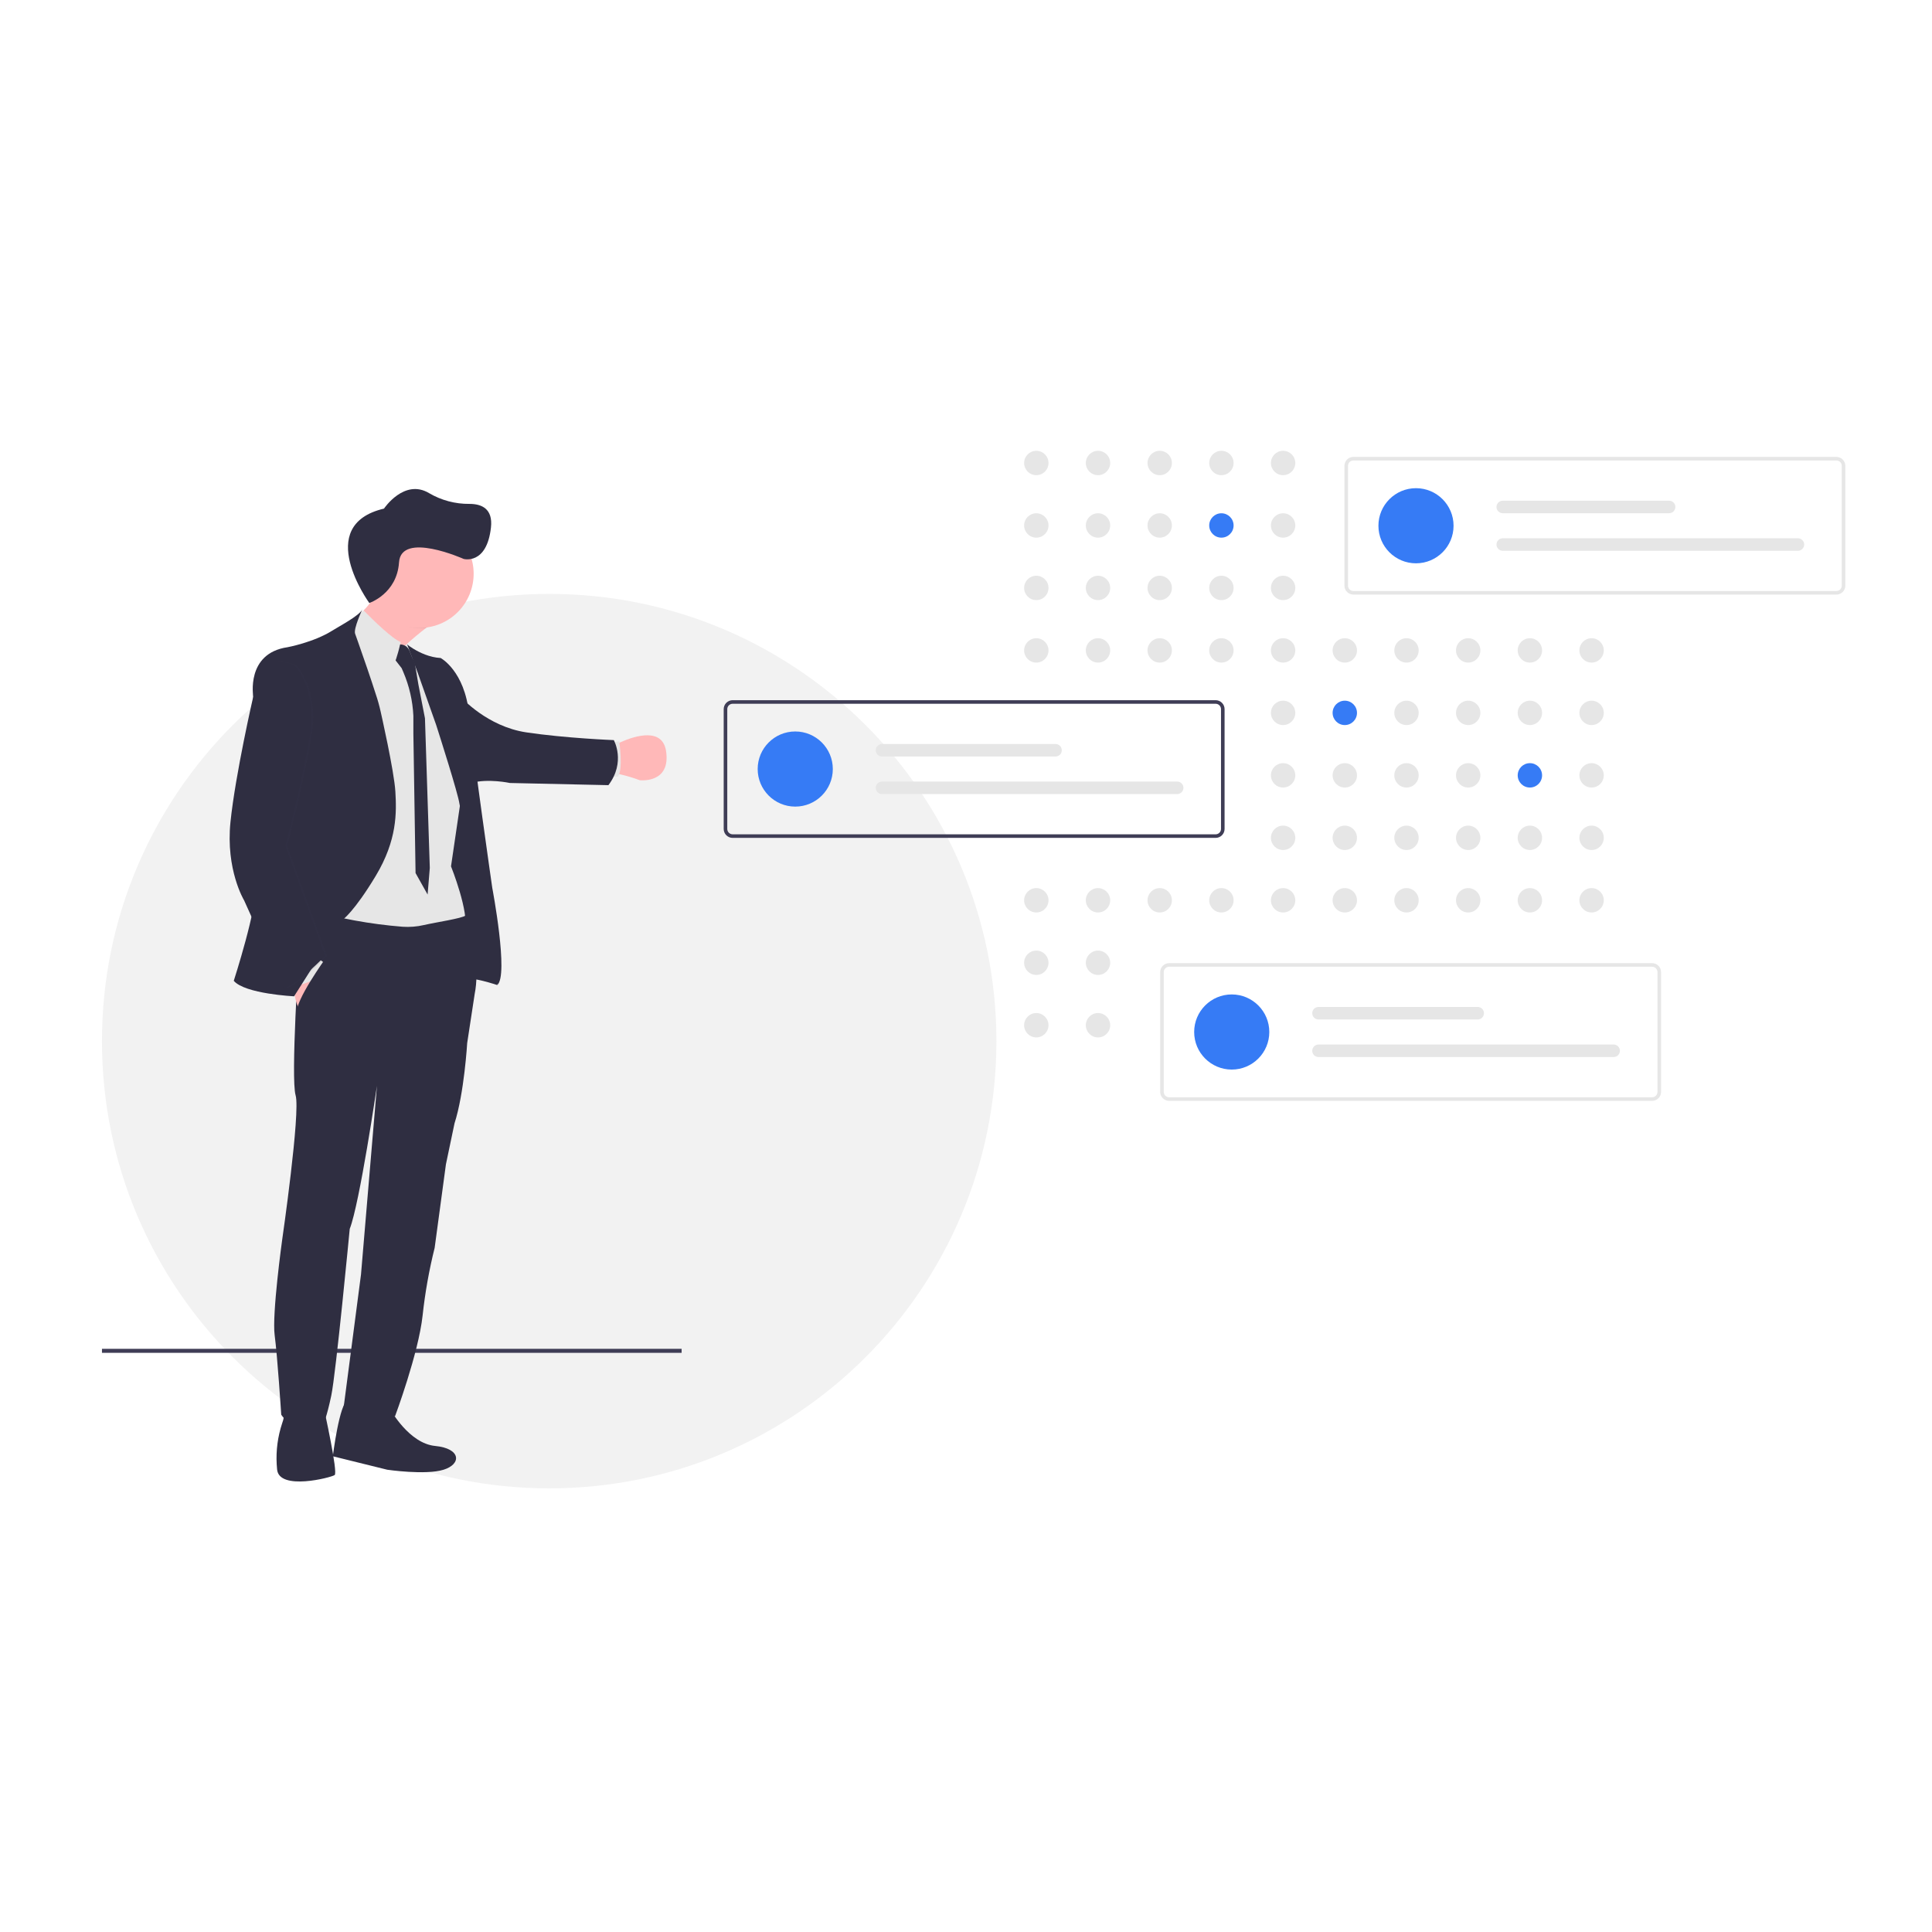 <svg width="1080" height="1080" viewBox="0 0 1080 1080" fill="none" xmlns="http://www.w3.org/2000/svg">
<g id="undraw_business_decisions_gjwy 1">
<rect width="1080" height="1080" fill="none"/>
<path id="Vector" d="M307 832C445.071 832 557 720.071 557 582C557 443.929 445.071 332 307 332C168.929 332 57 443.929 57 582C57 720.071 168.929 832 307 832Z" fill="#F2F2F2"/>
<path id="Vector_2" d="M381.033 754H57V756.241H381.033V754Z" fill="#3F3D56"/>
<path id="Vector_3" d="M252.531 432.324C253.468 435.333 254.299 438.203 254.998 440.67L254.562 440.826C254.019 438.54 253.328 435.58 252.531 432.324ZM226.513 359.055L226.381 359.129L226.504 359.014L226.513 359.055Z" fill="url(#paint0_linear)"/>
<path id="Vector_4" d="M194.623 782.416C189.73 783.987 186.055 814.067 186.055 814.067L216.48 821.583C216.48 821.583 237.819 824.732 247.959 821.583C258.098 818.434 257.752 809.692 243.238 808.294C228.725 806.897 218.405 788.189 218.405 788.189C218.405 788.189 199.516 780.846 194.623 782.416Z" fill="#2F2E41"/>
<path id="Vector_5" d="M158.918 788.534C158.992 790.944 158.59 793.344 157.734 795.598C155.282 802.971 154.244 810.741 154.675 818.499C154.741 819.426 154.815 820.396 154.897 821.41C155.95 833.474 185.134 825.966 187.074 824.56C189.015 823.154 181.318 788.534 181.318 788.534C181.318 788.534 158.433 783.641 158.918 788.534Z" fill="#2F2E41"/>
<path id="Vector_6" d="M190.865 350.231C190.873 350.241 190.878 350.252 190.882 350.264C191.498 351.777 214.416 407.974 210.272 389.595C210.148 389.049 210.066 388.493 210.025 387.934C209.671 383.42 211.801 378.453 215.23 373.519C217.416 370.436 219.844 367.532 222.491 364.836C223.815 363.462 225.189 362.122 226.578 360.823C230.394 357.246 234.366 353.973 237.885 351.243C244.209 346.309 249.093 343.176 249.093 343.176C249.093 343.176 204.77 291.501 207.912 313.794C208.775 319.904 212.377 325.998 209.935 331.655C208.332 335.24 206.06 338.486 203.241 341.219C201.015 343.42 198.59 345.41 195.996 347.164C194.886 347.912 193.883 348.537 193.069 349.014C191.712 349.812 190.865 350.231 190.865 350.231Z" fill="#FFB8B8"/>
<path id="Vector_7" d="M342.846 416.872C342.846 416.872 344.589 415.902 347.22 414.743C354.958 411.371 370.41 406.437 372.358 420.022C374.982 438.244 357.606 436.148 357.606 436.148C354.171 434.844 350.652 433.775 347.072 432.949C345.312 432.474 343.475 432.359 341.67 432.612L342.846 416.872Z" fill="#FFB8B8"/>
<path id="Vector_8" d="M340.198 434.125H345.428C348.47 430.013 346.143 414.389 346.143 414.389L341.596 415.211L340.198 434.125Z" fill="#E6E6E6"/>
<path id="Vector_9" d="M246.733 460.504L247.605 506.488L253.361 528.173C253.361 528.173 256.19 549.158 259.66 547.407C263.13 545.655 277.932 550.638 277.932 550.638L278.631 542.859L273.648 497.139L269.799 474.319C269.799 474.319 267.612 456.393 265.951 445.9C264.29 435.407 250.393 443.721 250.393 443.721L246.733 460.504Z" fill="#2F2E41"/>
<path id="Vector_10" d="M263.369 437.693C272.817 435.046 285.012 437.693 285.012 437.693L340.107 438.91C349.942 425.926 343.125 413.731 343.125 413.731C343.125 413.731 316.104 412.67 294.206 409.398C272.307 406.125 257.884 389.859 257.884 389.859L263.369 437.693Z" fill="#2F2E41"/>
<path id="Vector_11" opacity="0.1" d="M207.912 313.795C204.771 291.502 249.093 343.177 249.093 343.177C249.093 343.177 244.209 346.31 237.885 351.243C237.301 351.285 236.718 351.285 236.117 351.285C222.557 351.285 213.208 342.798 207.83 331.286C209.992 326.163 208.882 320.62 207.912 313.795Z" fill="#3F3D56"/>
<path id="Vector_12" d="M204.178 320.676C204.193 312.646 207.394 304.951 213.079 299.28C218.763 293.61 226.466 290.427 234.496 290.432C242.525 290.437 250.224 293.629 255.902 299.306C261.579 304.984 264.771 312.683 264.776 320.712C264.781 328.742 261.598 336.445 255.928 342.129C250.257 347.814 242.562 351.015 234.533 351.03C226.503 351.044 218.796 347.871 213.105 342.207C207.413 336.544 204.203 328.852 204.179 320.823C204.178 320.774 204.178 320.725 204.178 320.676Z" fill="#FFB8B8"/>
<path id="Vector_13" d="M189.237 450.892L190.882 350.232L208.455 359.434L223.034 362.888L226.726 360.733L226.99 360.577L227.59 360.231C227.59 360.231 227.787 360.659 228.166 361.44C231.356 368.191 246.881 401.207 246.553 404.036C246.207 407.177 257.629 446.779 257.629 446.779L252.12 484.286C252.12 484.286 262.571 510.337 259.808 519.958C257.045 529.579 181.688 522.926 181.688 522.926L189.237 450.892Z" fill="#E6E6E6"/>
<path id="Vector_14" d="M218.668 365.996L224.523 373.512L225.468 375.707C228.775 383.45 230.674 391.72 231.076 400.13V409.883L232.302 488.044L239.036 500.058L240.262 485.19L237.556 401.52L233.88 382.607L231.874 370.625C230.797 368.533 229.86 366.371 229.07 364.154C227.064 358.998 221.899 360.396 221.899 360.396L218.668 365.996Z" fill="#2F2E41"/>
<path id="Vector_15" d="M192.896 348.595L193.069 349.014L194.294 352.024L195.676 355.387C197.296 356.419 198.806 357.615 200.182 358.956C204.853 363.15 211.629 369.893 215.23 373.519C216.752 375.049 217.705 376.019 217.705 376.019C219.49 374.432 221.282 369.128 222.491 364.835C222.689 364.153 222.861 363.495 223.026 362.887C223.634 360.559 224.004 358.882 224.004 358.882C219.424 357.246 208.734 346.794 203.241 341.219C201.015 343.42 198.59 345.41 195.996 347.164C195.684 346.292 192.896 348.595 192.896 348.595Z" fill="#E6E6E6"/>
<path id="Vector_16" d="M231.142 362.69C234.571 364.787 240.147 367.517 246.33 367.83C246.33 367.83 259.726 374.918 262.209 399.176C264.693 423.435 275.185 496.349 275.185 496.349C275.185 496.349 284.527 545.515 277.948 550.622L270.605 490.437C270.605 490.437 257.752 455.678 256.823 449.247C256.001 443.392 245.78 411.379 243.987 405.771C243.806 405.245 243.715 404.949 243.715 404.949L233.494 376.044L227.59 360.223C228.717 361.124 229.904 361.949 231.142 362.69Z" fill="#2F2E41"/>
<path id="Vector_17" d="M157.734 693.072C157.734 693.072 168.046 621.892 165.25 612.287C162.454 602.683 167.174 531.701 167.174 531.701L168.729 518.387L169.6 510.88L169.97 507.738L171.771 508.289C189.151 513.352 207.003 516.626 225.049 518.058C229.049 518.33 233.067 518.009 236.972 517.104C244.11 515.476 257.909 513.478 260.318 511.768C260.318 511.768 261.14 513.98 262.168 517.598C264.536 525.961 268.105 541.947 265.359 555.564L261.157 583.104C261.157 583.104 259.504 611.169 254.077 627.961L249.274 650.862L242.975 697.545C239.866 709.985 237.615 722.623 236.241 735.372C233.946 756.538 220.847 791.651 220.847 791.651C220.847 791.651 193.003 795.499 192.181 786.059L201.802 712.437L210.716 607C210.716 607 201.054 672.785 195.503 686.954C195.503 686.954 187.806 767.713 185.183 780.155C182.56 792.596 180.817 795.886 180.817 795.886C180.817 795.886 164.551 801.839 157.208 790.82C157.208 790.82 155.111 758.133 153.54 746.415C151.962 734.681 157.734 693.072 157.734 693.072Z" fill="#2F2E41"/>
<path id="Vector_18" d="M170.521 533.765L182.034 539.365L168.309 565.243C163.153 560.432 163.762 541.289 163.762 541.289L170.521 533.765Z" fill="#FFB8B8"/>
<path id="Vector_19" d="M175.472 533.765L180.718 537.876L173.728 548.459L164.198 551.954L163.408 544.956L175.472 533.765Z" fill="#E6E6E6"/>
<g id="Group" opacity="0.1">
<path id="Vector_20" opacity="0.1" d="M260.326 511.866C260.299 511.83 260.282 511.788 260.277 511.743C260.129 511.84 259.975 511.928 259.816 512.006L260.326 511.866Z" fill="#3F3D56"/>
</g>
<path id="Vector_21" d="M130.68 548.278C136.971 555.621 164.395 556.937 164.395 556.937L185.767 523.255L191.531 514.176C191.531 514.176 197.954 509.719 210.025 489.647C222.097 469.574 221.686 454.114 221.019 442.569C220.353 431.024 212.796 397.843 212.796 397.843C212.056 394.492 211.131 391.184 210.025 387.934C207.402 379.662 203.43 368.166 200.182 358.956C199.598 357.295 199.039 355.708 198.504 354.228C197.518 351.415 202.534 340.701 202.534 340.701C200.766 344.245 189.632 350.075 185.759 352.517C175.315 359.096 160.736 361.793 160.736 361.793C137.258 365.206 141.592 389.464 141.592 389.464C141.592 389.464 141.329 483.759 142.776 495.041C144.224 506.323 130.68 548.278 130.68 548.278Z" fill="#2F2E41"/>
<path id="Vector_22" opacity="0.1" d="M142.612 389.456C142.612 389.456 132.645 432.743 129.891 459.493C127.136 486.243 137.497 503.29 137.497 503.29L159.658 552.472C167.265 550.515 182.741 534.381 182.741 534.381L160.538 472.872C160.538 472.872 168.77 441.813 173.917 413.205C179.065 384.597 165.423 371.76 165.423 371.76C142.604 363.109 142.612 389.456 142.612 389.456Z" fill="#3F3D56"/>
<path id="Vector_23" d="M141.559 389.456C141.559 389.456 131.593 432.743 128.838 459.493C126.083 486.243 136.444 503.29 136.444 503.29L158.647 552.472C166.253 550.515 181.729 534.381 181.729 534.381L159.527 472.872C159.527 472.872 167.766 441.813 172.898 413.205C178.029 384.597 164.378 371.76 164.378 371.76C141.559 363.109 141.559 389.456 141.559 389.456Z" fill="#2F2E41"/>
<path id="Vector_24" d="M185.356 542.16L179.238 559.651L172.421 569.001C172.421 569.001 167.314 572.413 166.04 566.032C164.765 559.651 182.034 535.689 182.034 535.689C184.764 534.611 185.356 542.16 185.356 542.16Z" fill="#2F2E41"/>
<path id="Vector_25" d="M206.444 337.077C206.444 337.077 174.786 293.695 214.651 284.315C214.651 284.315 225.976 267.327 239.891 275.683C246.721 279.69 254.513 281.762 262.43 281.677C269.172 281.677 275.621 284.315 274.449 294.867C272.104 315.972 259.206 312.455 259.206 312.455C259.206 312.455 224.229 296.784 223.057 314.372C221.884 331.959 206.444 337.077 206.444 337.077Z" fill="#2F2E41"/>
<path id="Vector_26" d="M579.305 265.627C583.068 265.627 586.118 262.576 586.118 258.813C586.118 255.05 583.068 252 579.305 252C575.542 252 572.491 255.05 572.491 258.813C572.491 262.576 575.542 265.627 579.305 265.627Z" fill="#E6E6E6"/>
<path id="Vector_27" d="M613.794 265.627C617.557 265.627 620.607 262.576 620.607 258.813C620.607 255.05 617.557 252 613.794 252C610.031 252 606.981 255.05 606.981 258.813C606.981 262.576 610.031 265.627 613.794 265.627Z" fill="#E6E6E6"/>
<path id="Vector_28" d="M648.283 265.627C652.046 265.627 655.096 262.576 655.096 258.813C655.096 255.05 652.046 252 648.283 252C644.52 252 641.47 255.05 641.47 258.813C641.47 262.576 644.52 265.627 648.283 265.627Z" fill="#E6E6E6"/>
<path id="Vector_29" d="M682.772 265.627C686.535 265.627 689.585 262.576 689.585 258.813C689.585 255.05 686.535 252 682.772 252C679.009 252 675.959 255.05 675.959 258.813C675.959 262.576 679.009 265.627 682.772 265.627Z" fill="#E6E6E6"/>
<path id="Vector_30" d="M717.261 265.627C721.024 265.627 724.074 262.576 724.074 258.813C724.074 255.05 721.024 252 717.261 252C713.498 252 710.448 255.05 710.448 258.813C710.448 262.576 713.498 265.627 717.261 265.627Z" fill="#E6E6E6"/>
<path id="Vector_31" d="M579.305 300.549C583.068 300.549 586.118 297.498 586.118 293.735C586.118 289.972 583.068 286.922 579.305 286.922C575.542 286.922 572.491 289.972 572.491 293.735C572.491 297.498 575.542 300.549 579.305 300.549Z" fill="#E6E6E6"/>
<path id="Vector_32" d="M613.794 300.549C617.557 300.549 620.607 297.498 620.607 293.735C620.607 289.972 617.557 286.922 613.794 286.922C610.031 286.922 606.981 289.972 606.981 293.735C606.981 297.498 610.031 300.549 613.794 300.549Z" fill="#E6E6E6"/>
<path id="Vector_33" d="M648.283 300.549C652.046 300.549 655.096 297.498 655.096 293.735C655.096 289.972 652.046 286.922 648.283 286.922C644.52 286.922 641.47 289.972 641.47 293.735C641.47 297.498 644.52 300.549 648.283 300.549Z" fill="#E6E6E6"/>
<path id="Vector_34" d="M682.772 300.549C686.535 300.549 689.585 297.498 689.585 293.735C689.585 289.972 686.535 286.922 682.772 286.922C679.009 286.922 675.959 289.972 675.959 293.735C675.959 297.498 679.009 300.549 682.772 300.549Z" fill="#367BF5"/>
<path id="Vector_35" d="M717.261 300.549C721.024 300.549 724.074 297.498 724.074 293.735C724.074 289.972 721.024 286.922 717.261 286.922C713.498 286.922 710.448 289.972 710.448 293.735C710.448 297.498 713.498 300.549 717.261 300.549Z" fill="#E6E6E6"/>
<path id="Vector_36" d="M786.239 300.549C790.002 300.549 793.052 297.498 793.052 293.735C793.052 289.972 790.002 286.922 786.239 286.922C782.476 286.922 779.426 289.972 779.426 293.735C779.426 297.498 782.476 300.549 786.239 300.549Z" fill="#E6E6E6"/>
<path id="Vector_37" d="M579.305 335.471C583.068 335.471 586.118 332.42 586.118 328.657C586.118 324.894 583.068 321.844 579.305 321.844C575.542 321.844 572.491 324.894 572.491 328.657C572.491 332.42 575.542 335.471 579.305 335.471Z" fill="#E6E6E6"/>
<path id="Vector_38" d="M613.794 335.471C617.557 335.471 620.607 332.42 620.607 328.657C620.607 324.894 617.557 321.844 613.794 321.844C610.031 321.844 606.981 324.894 606.981 328.657C606.981 332.42 610.031 335.471 613.794 335.471Z" fill="#E6E6E6"/>
<path id="Vector_39" d="M648.283 335.471C652.046 335.471 655.096 332.42 655.096 328.657C655.096 324.894 652.046 321.844 648.283 321.844C644.52 321.844 641.47 324.894 641.47 328.657C641.47 332.42 644.52 335.471 648.283 335.471Z" fill="#E6E6E6"/>
<path id="Vector_40" d="M682.772 335.471C686.535 335.471 689.585 332.42 689.585 328.657C689.585 324.894 686.535 321.844 682.772 321.844C679.009 321.844 675.959 324.894 675.959 328.657C675.959 332.42 679.009 335.471 682.772 335.471Z" fill="#E6E6E6"/>
<path id="Vector_41" d="M717.261 335.471C721.024 335.471 724.074 332.42 724.074 328.657C724.074 324.894 721.024 321.844 717.261 321.844C713.498 321.844 710.448 324.894 710.448 328.657C710.448 332.42 713.498 335.471 717.261 335.471Z" fill="#E6E6E6"/>
<path id="Vector_42" d="M579.305 370.393C583.068 370.393 586.118 367.342 586.118 363.579C586.118 359.816 583.068 356.766 579.305 356.766C575.542 356.766 572.491 359.816 572.491 363.579C572.491 367.342 575.542 370.393 579.305 370.393Z" fill="#E6E6E6"/>
<path id="Vector_43" d="M613.794 370.393C617.557 370.393 620.607 367.342 620.607 363.579C620.607 359.816 617.557 356.766 613.794 356.766C610.031 356.766 606.981 359.816 606.981 363.579C606.981 367.342 610.031 370.393 613.794 370.393Z" fill="#E6E6E6"/>
<path id="Vector_44" d="M648.283 370.393C652.046 370.393 655.096 367.342 655.096 363.579C655.096 359.816 652.046 356.766 648.283 356.766C644.52 356.766 641.47 359.816 641.47 363.579C641.47 367.342 644.52 370.393 648.283 370.393Z" fill="#E6E6E6"/>
<path id="Vector_45" d="M682.772 370.393C686.535 370.393 689.585 367.342 689.585 363.579C689.585 359.816 686.535 356.766 682.772 356.766C679.009 356.766 675.959 359.816 675.959 363.579C675.959 367.342 679.009 370.393 682.772 370.393Z" fill="#E6E6E6"/>
<path id="Vector_46" d="M717.261 370.393C721.024 370.393 724.074 367.342 724.074 363.579C724.074 359.816 721.024 356.766 717.261 356.766C713.498 356.766 710.448 359.816 710.448 363.579C710.448 367.342 713.498 370.393 717.261 370.393Z" fill="#E6E6E6"/>
<path id="Vector_47" d="M751.75 370.393C755.513 370.393 758.563 367.342 758.563 363.579C758.563 359.816 755.513 356.766 751.75 356.766C747.987 356.766 744.937 359.816 744.937 363.579C744.937 367.342 747.987 370.393 751.75 370.393Z" fill="#E6E6E6"/>
<path id="Vector_48" d="M786.239 370.393C790.002 370.393 793.052 367.342 793.052 363.579C793.052 359.816 790.002 356.766 786.239 356.766C782.476 356.766 779.426 359.816 779.426 363.579C779.426 367.342 782.476 370.393 786.239 370.393Z" fill="#E6E6E6"/>
<path id="Vector_49" d="M820.728 370.393C824.491 370.393 827.541 367.342 827.541 363.579C827.541 359.816 824.491 356.766 820.728 356.766C816.965 356.766 813.915 359.816 813.915 363.579C813.915 367.342 816.965 370.393 820.728 370.393Z" fill="#E6E6E6"/>
<path id="Vector_50" d="M855.217 370.393C858.98 370.393 862.031 367.342 862.031 363.579C862.031 359.816 858.98 356.766 855.217 356.766C851.454 356.766 848.404 359.816 848.404 363.579C848.404 367.342 851.454 370.393 855.217 370.393Z" fill="#E6E6E6"/>
<path id="Vector_51" d="M889.706 370.393C893.469 370.393 896.52 367.342 896.52 363.579C896.52 359.816 893.469 356.766 889.706 356.766C885.943 356.766 882.893 359.816 882.893 363.579C882.893 367.342 885.943 370.393 889.706 370.393Z" fill="#E6E6E6"/>
<path id="Vector_52" d="M717.261 405.314C721.024 405.314 724.074 402.264 724.074 398.501C724.074 394.738 721.024 391.688 717.261 391.688C713.498 391.688 710.448 394.738 710.448 398.501C710.448 402.264 713.498 405.314 717.261 405.314Z" fill="#E6E6E6"/>
<path id="Vector_53" d="M751.75 405.314C755.513 405.314 758.563 402.264 758.563 398.501C758.563 394.738 755.513 391.688 751.75 391.688C747.987 391.688 744.937 394.738 744.937 398.501C744.937 402.264 747.987 405.314 751.75 405.314Z" fill="#367BF5"/>
<path id="Vector_54" d="M786.239 405.314C790.002 405.314 793.052 402.264 793.052 398.501C793.052 394.738 790.002 391.688 786.239 391.688C782.476 391.688 779.426 394.738 779.426 398.501C779.426 402.264 782.476 405.314 786.239 405.314Z" fill="#E6E6E6"/>
<path id="Vector_55" d="M820.728 405.314C824.491 405.314 827.541 402.264 827.541 398.501C827.541 394.738 824.491 391.688 820.728 391.688C816.965 391.688 813.915 394.738 813.915 398.501C813.915 402.264 816.965 405.314 820.728 405.314Z" fill="#E6E6E6"/>
<path id="Vector_56" d="M855.217 405.314C858.98 405.314 862.031 402.264 862.031 398.501C862.031 394.738 858.98 391.688 855.217 391.688C851.454 391.688 848.404 394.738 848.404 398.501C848.404 402.264 851.454 405.314 855.217 405.314Z" fill="#E6E6E6"/>
<path id="Vector_57" d="M889.706 405.314C893.469 405.314 896.52 402.264 896.52 398.501C896.52 394.738 893.469 391.688 889.706 391.688C885.943 391.688 882.893 394.738 882.893 398.501C882.893 402.264 885.943 405.314 889.706 405.314Z" fill="#E6E6E6"/>
<path id="Vector_58" d="M717.261 440.236C721.024 440.236 724.074 437.186 724.074 433.423C724.074 429.66 721.024 426.61 717.261 426.61C713.498 426.61 710.448 429.66 710.448 433.423C710.448 437.186 713.498 440.236 717.261 440.236Z" fill="#E6E6E6"/>
<path id="Vector_59" d="M751.75 440.236C755.513 440.236 758.563 437.186 758.563 433.423C758.563 429.66 755.513 426.61 751.75 426.61C747.987 426.61 744.937 429.66 744.937 433.423C744.937 437.186 747.987 440.236 751.75 440.236Z" fill="#E6E6E6"/>
<path id="Vector_60" d="M786.239 440.236C790.002 440.236 793.052 437.186 793.052 433.423C793.052 429.66 790.002 426.61 786.239 426.61C782.476 426.61 779.426 429.66 779.426 433.423C779.426 437.186 782.476 440.236 786.239 440.236Z" fill="#E6E6E6"/>
<path id="Vector_61" d="M820.728 440.236C824.491 440.236 827.541 437.186 827.541 433.423C827.541 429.66 824.491 426.61 820.728 426.61C816.965 426.61 813.915 429.66 813.915 433.423C813.915 437.186 816.965 440.236 820.728 440.236Z" fill="#E6E6E6"/>
<path id="Vector_62" d="M855.217 440.236C858.98 440.236 862.031 437.186 862.031 433.423C862.031 429.66 858.98 426.61 855.217 426.61C851.454 426.61 848.404 429.66 848.404 433.423C848.404 437.186 851.454 440.236 855.217 440.236Z" fill="#367BF5"/>
<path id="Vector_63" d="M889.706 440.236C893.469 440.236 896.52 437.186 896.52 433.423C896.52 429.66 893.469 426.61 889.706 426.61C885.943 426.61 882.893 429.66 882.893 433.423C882.893 437.186 885.943 440.236 889.706 440.236Z" fill="#E6E6E6"/>
<path id="Vector_64" d="M717.261 475.158C721.024 475.158 724.074 472.108 724.074 468.345C724.074 464.582 721.024 461.532 717.261 461.532C713.498 461.532 710.448 464.582 710.448 468.345C710.448 472.108 713.498 475.158 717.261 475.158Z" fill="#E6E6E6"/>
<path id="Vector_65" d="M751.75 475.158C755.513 475.158 758.563 472.108 758.563 468.345C758.563 464.582 755.513 461.532 751.75 461.532C747.987 461.532 744.937 464.582 744.937 468.345C744.937 472.108 747.987 475.158 751.75 475.158Z" fill="#E6E6E6"/>
<path id="Vector_66" d="M889.706 475.158C893.469 475.158 896.52 472.108 896.52 468.345C896.52 464.582 893.469 461.532 889.706 461.532C885.943 461.532 882.893 464.582 882.893 468.345C882.893 472.108 885.943 475.158 889.706 475.158Z" fill="#E6E6E6"/>
<path id="Vector_67" d="M786.239 475.158C790.002 475.158 793.052 472.108 793.052 468.345C793.052 464.582 790.002 461.532 786.239 461.532C782.476 461.532 779.426 464.582 779.426 468.345C779.426 472.108 782.476 475.158 786.239 475.158Z" fill="#E6E6E6"/>
<path id="Vector_68" d="M820.728 475.158C824.491 475.158 827.541 472.108 827.541 468.345C827.541 464.582 824.491 461.532 820.728 461.532C816.965 461.532 813.915 464.582 813.915 468.345C813.915 472.108 816.965 475.158 820.728 475.158Z" fill="#E6E6E6"/>
<path id="Vector_69" d="M855.217 475.158C858.98 475.158 862.031 472.108 862.031 468.345C862.031 464.582 858.98 461.532 855.217 461.532C851.454 461.532 848.404 464.582 848.404 468.345C848.404 472.108 851.454 475.158 855.217 475.158Z" fill="#E6E6E6"/>
<path id="Vector_70" d="M579.305 510.08C583.068 510.08 586.118 507.03 586.118 503.267C586.118 499.504 583.068 496.454 579.305 496.454C575.542 496.454 572.491 499.504 572.491 503.267C572.491 507.03 575.542 510.08 579.305 510.08Z" fill="#E6E6E6"/>
<path id="Vector_71" d="M613.794 510.08C617.557 510.08 620.607 507.03 620.607 503.267C620.607 499.504 617.557 496.454 613.794 496.454C610.031 496.454 606.981 499.504 606.981 503.267C606.981 507.03 610.031 510.08 613.794 510.08Z" fill="#E6E6E6"/>
<path id="Vector_72" d="M648.283 510.08C652.046 510.08 655.096 507.03 655.096 503.267C655.096 499.504 652.046 496.454 648.283 496.454C644.52 496.454 641.47 499.504 641.47 503.267C641.47 507.03 644.52 510.08 648.283 510.08Z" fill="#E6E6E6"/>
<path id="Vector_73" d="M682.772 510.08C686.535 510.08 689.585 507.03 689.585 503.267C689.585 499.504 686.535 496.454 682.772 496.454C679.009 496.454 675.959 499.504 675.959 503.267C675.959 507.03 679.009 510.08 682.772 510.08Z" fill="#E6E6E6"/>
<path id="Vector_74" d="M717.261 510.08C721.024 510.08 724.074 507.03 724.074 503.267C724.074 499.504 721.024 496.454 717.261 496.454C713.498 496.454 710.448 499.504 710.448 503.267C710.448 507.03 713.498 510.08 717.261 510.08Z" fill="#E6E6E6"/>
<path id="Vector_75" d="M751.75 510.08C755.513 510.08 758.563 507.03 758.563 503.267C758.563 499.504 755.513 496.454 751.75 496.454C747.987 496.454 744.937 499.504 744.937 503.267C744.937 507.03 747.987 510.08 751.75 510.08Z" fill="#E6E6E6"/>
<path id="Vector_76" d="M786.239 510.08C790.002 510.08 793.052 507.03 793.052 503.267C793.052 499.504 790.002 496.454 786.239 496.454C782.476 496.454 779.426 499.504 779.426 503.267C779.426 507.03 782.476 510.08 786.239 510.08Z" fill="#E6E6E6"/>
<path id="Vector_77" d="M820.728 510.08C824.491 510.08 827.541 507.03 827.541 503.267C827.541 499.504 824.491 496.454 820.728 496.454C816.965 496.454 813.915 499.504 813.915 503.267C813.915 507.03 816.965 510.08 820.728 510.08Z" fill="#E6E6E6"/>
<path id="Vector_78" d="M855.217 510.08C858.98 510.08 862.031 507.03 862.031 503.267C862.031 499.504 858.98 496.454 855.217 496.454C851.454 496.454 848.404 499.504 848.404 503.267C848.404 507.03 851.454 510.08 855.217 510.08Z" fill="#E6E6E6"/>
<path id="Vector_79" d="M889.706 510.08C893.469 510.08 896.52 507.03 896.52 503.267C896.52 499.504 893.469 496.454 889.706 496.454C885.943 496.454 882.893 499.504 882.893 503.267C882.893 507.03 885.943 510.08 889.706 510.08Z" fill="#E6E6E6"/>
<path id="Vector_80" d="M586.114 538.215C586.129 534.453 583.091 531.39 579.329 531.375C575.566 531.359 572.503 534.397 572.488 538.16C572.472 541.923 575.51 544.986 579.273 545.001C583.036 545.016 586.099 541.978 586.114 538.215Z" fill="#E6E6E6"/>
<path id="Vector_81" d="M613.794 545.002C617.557 545.002 620.607 541.952 620.607 538.189C620.607 534.426 617.557 531.376 613.794 531.376C610.031 531.376 606.981 534.426 606.981 538.189C606.981 541.952 610.031 545.002 613.794 545.002Z" fill="#E6E6E6"/>
<path id="Vector_82" d="M586.114 573.137C586.129 569.374 583.091 566.312 579.328 566.296C575.566 566.281 572.503 569.319 572.488 573.082C572.472 576.845 575.51 579.908 579.273 579.923C583.036 579.938 586.099 576.9 586.114 573.137Z" fill="#E6E6E6"/>
<path id="Vector_83" d="M613.794 579.924C617.557 579.924 620.607 576.874 620.607 573.111C620.607 569.348 617.557 566.297 613.794 566.297C610.031 566.297 606.981 569.348 606.981 573.111C606.981 576.874 610.031 579.924 613.794 579.924Z" fill="#E6E6E6"/>
<path id="Vector_84" d="M682.772 579.924C686.535 579.924 689.585 576.874 689.585 573.111C689.585 569.348 686.535 566.297 682.772 566.297C679.009 566.297 675.959 569.348 675.959 573.111C675.959 576.874 679.009 579.924 682.772 579.924Z" fill="#E6E6E6"/>
<path id="Vector_85" d="M1026.55 332.384H756.548C755.222 332.382 753.951 331.855 753.014 330.918C752.077 329.98 751.549 328.71 751.548 327.384V260.408C751.549 259.083 752.077 257.812 753.014 256.874C753.951 255.937 755.222 255.41 756.548 255.408H1026.55C1027.87 255.41 1029.14 255.937 1030.08 256.874C1031.02 257.812 1031.55 259.083 1031.55 260.408V327.384C1031.55 328.71 1031.02 329.98 1030.08 330.918C1029.14 331.855 1027.87 332.382 1026.55 332.384V332.384ZM756.548 257.408C755.752 257.409 754.99 257.726 754.427 258.288C753.865 258.85 753.549 259.613 753.548 260.408V327.384C753.549 328.179 753.865 328.942 754.427 329.504C754.99 330.067 755.752 330.383 756.548 330.384H1026.55C1027.34 330.383 1028.11 330.067 1028.67 329.504C1029.23 328.942 1029.55 328.179 1029.55 327.384V260.408C1029.55 259.613 1029.23 258.85 1028.67 258.288C1028.11 257.726 1027.34 257.409 1026.55 257.408H756.548Z" fill="#E6E6E6"/>
<path id="Vector_86" d="M791.548 314.896C803.146 314.896 812.548 305.494 812.548 293.896C812.548 282.298 803.146 272.896 791.548 272.896C779.95 272.896 770.548 282.298 770.548 293.896C770.548 305.494 779.95 314.896 791.548 314.896Z" fill="#367BF5"/>
<path id="Vector_87" d="M840.048 279.896C839.119 279.896 838.229 280.265 837.573 280.921C836.916 281.577 836.548 282.468 836.548 283.396C836.548 284.324 836.916 285.214 837.573 285.871C838.229 286.527 839.119 286.896 840.048 286.896H933.048C933.976 286.896 934.866 286.527 935.523 285.871C936.179 285.214 936.548 284.324 936.548 283.396C936.548 282.468 936.179 281.577 935.523 280.921C934.866 280.265 933.976 279.896 933.048 279.896H840.048Z" fill="#E6E6E6"/>
<path id="Vector_88" d="M840.048 300.896C839.119 300.896 838.229 301.265 837.573 301.921C836.916 302.577 836.548 303.468 836.548 304.396C836.548 305.324 836.916 306.214 837.573 306.871C838.229 307.527 839.119 307.896 840.048 307.896H1005.05C1005.98 307.896 1006.87 307.527 1007.52 306.871C1008.18 306.214 1008.55 305.324 1008.55 304.396C1008.55 303.468 1008.18 302.577 1007.52 301.921C1006.87 301.265 1005.98 300.896 1005.05 300.896H840.048Z" fill="#E6E6E6"/>
<path id="Vector_89" d="M679.548 468.384H409.548C408.222 468.382 406.951 467.855 406.014 466.918C405.077 465.98 404.549 464.71 404.548 463.384V396.408C404.549 395.083 405.077 393.812 406.014 392.875C406.951 391.937 408.222 391.41 409.548 391.408H679.548C680.874 391.41 682.145 391.937 683.082 392.875C684.019 393.812 684.547 395.083 684.548 396.408V463.384C684.547 464.71 684.019 465.98 683.082 466.918C682.145 467.855 680.874 468.382 679.548 468.384ZM409.548 393.408C408.752 393.409 407.99 393.726 407.427 394.288C406.865 394.85 406.549 395.613 406.548 396.408V463.384C406.549 464.179 406.865 464.942 407.427 465.504C407.99 466.067 408.752 466.383 409.548 466.384H679.548C680.344 466.383 681.106 466.067 681.669 465.504C682.231 464.942 682.547 464.179 682.548 463.384V396.408C682.547 395.613 682.231 394.85 681.669 394.288C681.106 393.726 680.344 393.409 679.548 393.408H409.548Z" fill="#3F3D56"/>
<path id="Vector_90" d="M444.548 450.896C456.146 450.896 465.548 441.494 465.548 429.896C465.548 418.298 456.146 408.896 444.548 408.896C432.95 408.896 423.548 418.298 423.548 429.896C423.548 441.494 432.95 450.896 444.548 450.896Z" fill="#367BF5"/>
<path id="Vector_91" d="M493.048 415.896C492.119 415.896 491.229 416.265 490.573 416.921C489.916 417.577 489.548 418.468 489.548 419.396C489.548 420.324 489.916 421.214 490.573 421.871C491.229 422.527 492.119 422.896 493.048 422.896H590.048C590.976 422.896 591.866 422.527 592.523 421.871C593.179 421.214 593.548 420.324 593.548 419.396C593.548 418.468 593.179 417.577 592.523 416.921C591.866 416.265 590.976 415.896 590.048 415.896H493.048Z" fill="#E6E6E6"/>
<path id="Vector_92" d="M493.048 436.896C492.119 436.896 491.229 437.265 490.573 437.921C489.916 438.577 489.548 439.468 489.548 440.396C489.548 441.324 489.916 442.214 490.573 442.871C491.229 443.527 492.119 443.896 493.048 443.896H658.048C658.976 443.896 659.866 443.527 660.523 442.871C661.179 442.214 661.548 441.324 661.548 440.396C661.548 439.468 661.179 438.577 660.523 437.921C659.866 437.265 658.976 436.896 658.048 436.896H493.048Z" fill="#E6E6E6"/>
<path id="Vector_93" d="M923.548 615.384H653.548C652.222 615.382 650.951 614.855 650.014 613.918C649.077 612.98 648.549 611.71 648.548 610.384V543.408C648.549 542.083 649.077 540.812 650.014 539.875C650.951 538.937 652.222 538.41 653.548 538.408H923.548C924.874 538.41 926.145 538.937 927.082 539.875C928.019 540.812 928.547 542.083 928.548 543.408V610.384C928.547 611.71 928.019 612.98 927.082 613.918C926.145 614.855 924.874 615.382 923.548 615.384ZM653.548 540.408C652.752 540.409 651.99 540.726 651.427 541.288C650.865 541.85 650.549 542.613 650.548 543.408V610.384C650.549 611.179 650.865 611.942 651.427 612.504C651.99 613.067 652.752 613.383 653.548 613.384H923.548C924.344 613.383 925.106 613.067 925.669 612.504C926.231 611.942 926.547 611.179 926.548 610.384V543.408C926.547 542.613 926.231 541.85 925.669 541.288C925.106 540.726 924.344 540.409 923.548 540.408H653.548Z" fill="#E6E6E6"/>
<path id="Vector_94" d="M688.548 597.896C700.146 597.896 709.548 588.494 709.548 576.896C709.548 565.298 700.146 555.896 688.548 555.896C676.95 555.896 667.548 565.298 667.548 576.896C667.548 588.494 676.95 597.896 688.548 597.896Z" fill="#367BF5"/>
<path id="Vector_95" d="M737.048 562.896C736.119 562.896 735.229 563.265 734.573 563.921C733.916 564.577 733.548 565.468 733.548 566.396C733.548 567.324 733.916 568.214 734.573 568.871C735.229 569.527 736.119 569.896 737.048 569.896H826.048C826.976 569.896 827.866 569.527 828.523 568.871C829.179 568.214 829.548 567.324 829.548 566.396C829.548 565.468 829.179 564.577 828.523 563.921C827.866 563.265 826.976 562.896 826.048 562.896H737.048Z" fill="#E6E6E6"/>
<path id="Vector_96" d="M737.048 583.896C736.119 583.896 735.229 584.265 734.573 584.921C733.916 585.577 733.548 586.468 733.548 587.396C733.548 588.324 733.916 589.214 734.573 589.871C735.229 590.527 736.119 590.896 737.048 590.896H902.048C902.976 590.896 903.866 590.527 904.523 589.871C905.179 589.214 905.548 588.324 905.548 587.396C905.548 586.468 905.179 585.577 904.523 584.921C903.866 584.265 902.976 583.896 902.048 583.896H737.048Z" fill="#E6E6E6"/>
</g>
<defs>
<linearGradient id="paint0_linear" x1="240.689" y1="440.826" x2="240.689" y2="359.014" gradientUnits="userSpaceOnUse">
<stop stop-color="#808080" stop-opacity="0.25"/>
<stop offset="0.54" stop-color="#808080" stop-opacity="0.12"/>
<stop offset="1" stop-color="#808080" stop-opacity="0.1"/>
</linearGradient>
</defs>
</svg>

